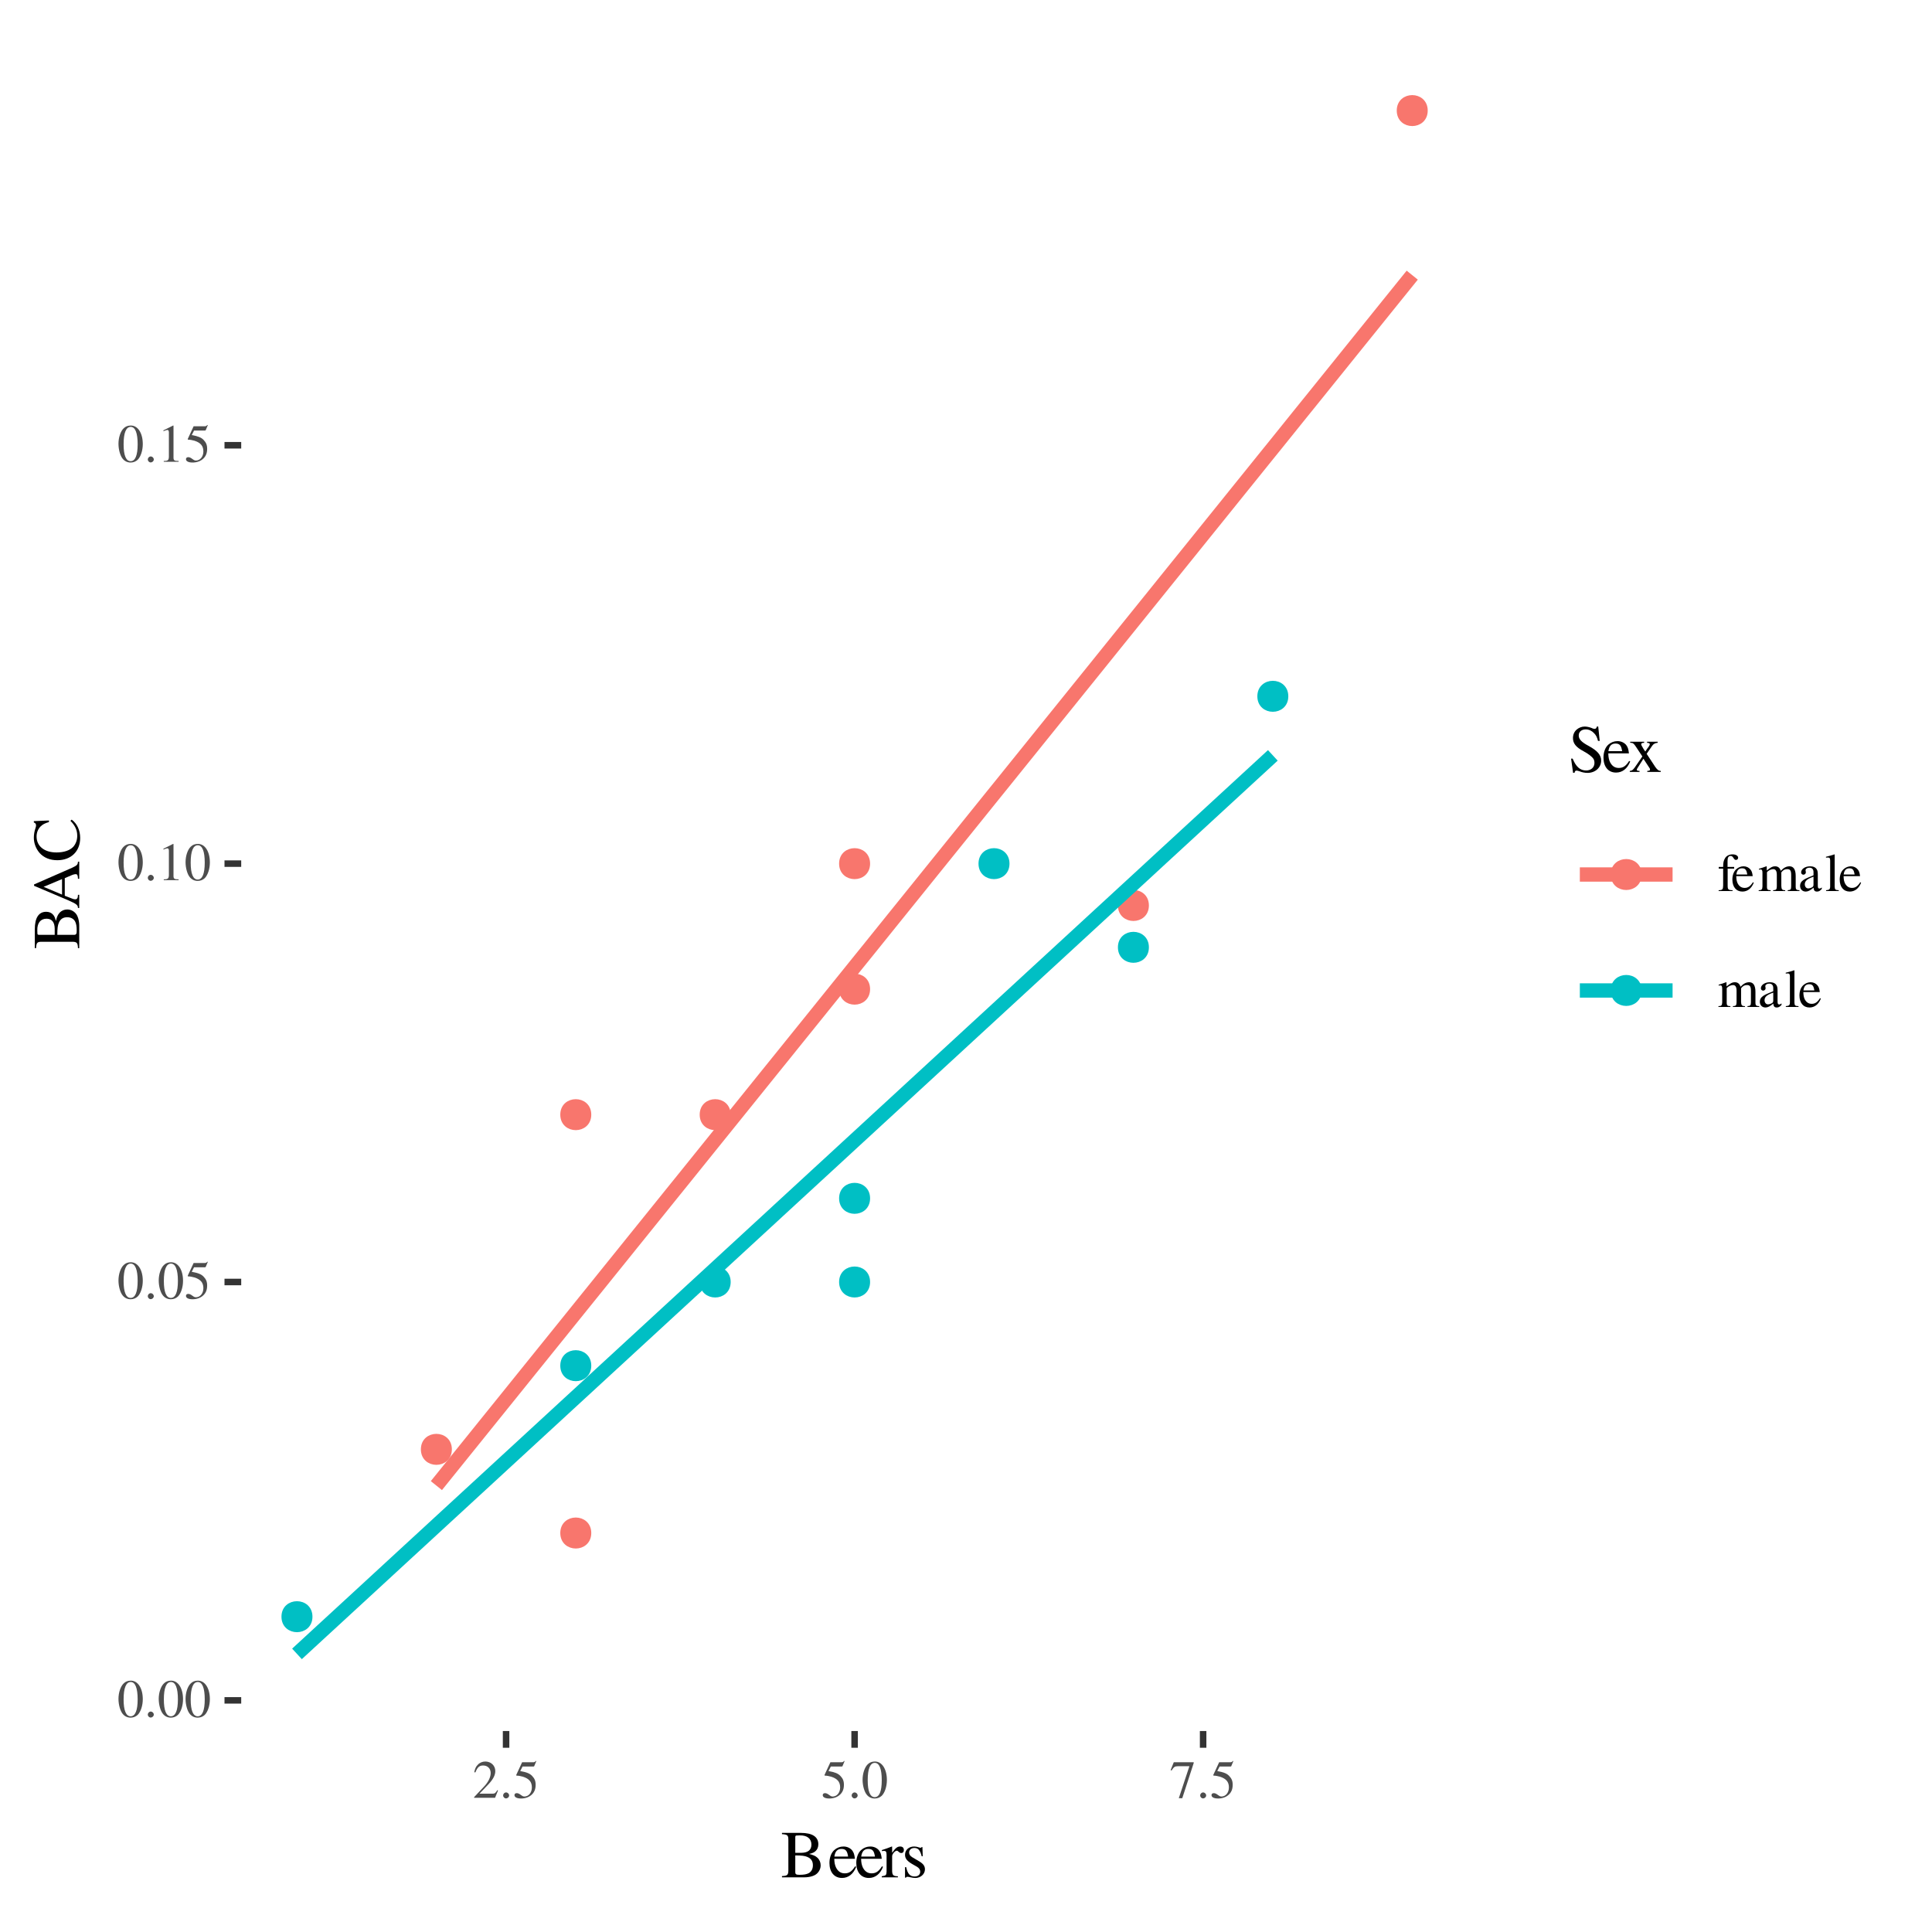 <?xml version="1.0" encoding="UTF-8"?>
<svg xmlns="http://www.w3.org/2000/svg" xmlns:xlink="http://www.w3.org/1999/xlink" width="288pt" height="288pt" viewBox="0 0 288 288" version="1.1">
<defs>
<g>
<symbol overflow="visible" id="glyph0-0">
<path style="stroke:none;" d=""/>
</symbol>
<symbol overflow="visible" id="glyph0-1">
<path style="stroke:none;" d="M 2.031 -5.406 C 1.594 -5.406 1.25 -5.281 0.953 -4.984 C 0.5 -4.547 0.188 -3.625 0.188 -2.688 C 0.188 -1.812 0.453 -0.875 0.828 -0.438 C 1.125 -0.078 1.531 0.109 2 0.109 C 2.406 0.109 2.75 -0.031 3.047 -0.297 C 3.5 -0.75 3.812 -1.672 3.812 -2.641 C 3.812 -4.281 3.078 -5.406 2.031 -5.406 Z M 2.016 -5.203 C 2.688 -5.203 3.047 -4.297 3.047 -2.625 C 3.047 -0.953 2.688 -0.094 2 -0.094 C 1.312 -0.094 0.953 -0.953 0.953 -2.609 C 0.953 -4.312 1.312 -5.203 2.016 -5.203 Z M 2.016 -5.203 "/>
</symbol>
<symbol overflow="visible" id="glyph0-2">
<path style="stroke:none;" d="M 1 -0.797 C 0.766 -0.797 0.562 -0.594 0.562 -0.344 C 0.562 -0.109 0.766 0.094 0.984 0.094 C 1.234 0.094 1.453 -0.109 1.453 -0.344 C 1.453 -0.594 1.234 -0.797 1 -0.797 Z M 1 -0.797 "/>
</symbol>
<symbol overflow="visible" id="glyph0-3">
<path style="stroke:none;" d="M 1.453 -4.656 L 3.016 -4.656 C 3.156 -4.656 3.172 -4.672 3.203 -4.734 L 3.5 -5.453 L 3.438 -5.5 C 3.312 -5.344 3.234 -5.297 3.062 -5.297 L 1.391 -5.297 L 0.516 -3.406 C 0.516 -3.391 0.516 -3.375 0.516 -3.359 C 0.516 -3.312 0.547 -3.297 0.609 -3.297 C 0.859 -3.297 1.172 -3.234 1.516 -3.141 C 2.438 -2.844 2.844 -2.359 2.844 -1.547 C 2.844 -0.781 2.375 -0.188 1.734 -0.188 C 1.578 -0.188 1.453 -0.234 1.203 -0.422 C 0.953 -0.609 0.781 -0.688 0.594 -0.688 C 0.375 -0.688 0.25 -0.578 0.25 -0.391 C 0.25 -0.078 0.625 0.109 1.234 0.109 C 1.891 0.109 2.469 -0.109 2.875 -0.516 C 3.234 -0.875 3.406 -1.328 3.406 -1.938 C 3.406 -2.516 3.25 -2.875 2.859 -3.281 C 2.516 -3.625 2.062 -3.812 1.109 -3.984 Z M 1.453 -4.656 "/>
</symbol>
<symbol overflow="visible" id="glyph0-4">
<path style="stroke:none;" d="M 0.938 0 L 3.156 0 L 3.156 -0.125 C 2.531 -0.125 2.406 -0.203 2.391 -0.594 L 2.391 -5.391 L 2.328 -5.406 L 0.891 -4.688 L 0.891 -4.562 C 1.203 -4.688 1.391 -4.75 1.469 -4.75 C 1.625 -4.75 1.703 -4.625 1.703 -4.375 L 1.703 -0.75 C 1.688 -0.234 1.547 -0.125 0.938 -0.125 Z M 0.938 0 "/>
</symbol>
<symbol overflow="visible" id="glyph0-5">
<path style="stroke:none;" d="M 3.797 -1.094 L 3.703 -1.141 C 3.406 -0.672 3.312 -0.609 2.938 -0.609 L 1.031 -0.609 L 2.375 -2.016 C 3.078 -2.766 3.391 -3.375 3.391 -3.984 C 3.391 -4.797 2.75 -5.406 1.906 -5.406 C 1.469 -5.406 1.062 -5.234 0.766 -4.906 C 0.5 -4.641 0.391 -4.391 0.25 -3.812 L 0.422 -3.781 C 0.734 -4.562 1.016 -4.812 1.578 -4.812 C 2.25 -4.812 2.703 -4.359 2.703 -3.688 C 2.703 -3.062 2.344 -2.312 1.656 -1.609 L 0.234 -0.094 L 0.234 0 L 3.359 0 Z M 3.797 -1.094 "/>
</symbol>
<symbol overflow="visible" id="glyph0-6">
<path style="stroke:none;" d="M 3.594 -5.297 L 0.625 -5.297 L 0.156 -4.125 L 0.297 -4.062 C 0.625 -4.594 0.781 -4.703 1.219 -4.703 L 2.953 -4.703 L 1.375 0.062 L 1.891 0.062 L 3.594 -5.172 Z M 3.594 -5.297 "/>
</symbol>
<symbol overflow="visible" id="glyph0-7">
<path style="stroke:none;" d="M 2.469 -3.594 L 1.484 -3.594 L 1.484 -4.531 C 1.484 -5 1.641 -5.234 1.938 -5.234 C 2.125 -5.234 2.219 -5.156 2.375 -4.922 C 2.5 -4.719 2.594 -4.641 2.734 -4.641 C 2.922 -4.641 3.062 -4.781 3.062 -4.969 C 3.062 -5.25 2.719 -5.469 2.234 -5.469 C 1.734 -5.469 1.312 -5.25 1.109 -4.891 C 0.891 -4.531 0.828 -4.234 0.828 -3.594 L 0.172 -3.594 L 0.172 -3.344 L 0.828 -3.344 L 0.828 -0.828 C 0.812 -0.234 0.734 -0.141 0.156 -0.125 L 0.156 0 L 2.234 0 L 2.234 -0.125 C 1.578 -0.141 1.5 -0.234 1.5 -0.828 L 1.5 -3.344 L 2.469 -3.344 Z M 2.469 -3.594 "/>
</symbol>
<symbol overflow="visible" id="glyph0-8">
<path style="stroke:none;" d="M 3.266 -1.312 C 2.875 -0.703 2.531 -0.469 2.031 -0.469 C 1.562 -0.469 1.219 -0.703 0.984 -1.156 C 0.844 -1.469 0.797 -1.719 0.781 -2.219 L 3.234 -2.219 C 3.172 -2.734 3.094 -2.969 2.891 -3.219 C 2.656 -3.516 2.281 -3.688 1.875 -3.688 C 1.469 -3.688 1.094 -3.531 0.797 -3.266 C 0.422 -2.938 0.203 -2.375 0.203 -1.719 C 0.203 -0.609 0.781 0.078 1.703 0.078 C 2.453 0.078 3.062 -0.391 3.391 -1.25 Z M 0.797 -2.469 C 0.875 -3.094 1.156 -3.391 1.641 -3.391 C 2.125 -3.391 2.312 -3.172 2.422 -2.469 Z M 0.797 -2.469 "/>
</symbol>
<symbol overflow="visible" id="glyph0-9">
<path style="stroke:none;" d="M 0.125 0 L 1.906 0 L 1.906 -0.125 C 1.5 -0.125 1.375 -0.219 1.359 -0.531 L 1.359 -2.797 C 1.359 -2.812 1.422 -2.891 1.484 -2.938 C 1.688 -3.125 2.031 -3.266 2.297 -3.266 C 2.656 -3.266 2.828 -2.984 2.828 -2.422 L 2.828 -0.688 C 2.812 -0.234 2.734 -0.141 2.281 -0.125 L 2.281 0 L 4.078 0 L 4.078 -0.125 C 3.625 -0.125 3.516 -0.25 3.5 -0.766 L 3.5 -2.781 C 3.75 -3.125 4 -3.266 4.375 -3.266 C 4.828 -3.266 4.969 -3.047 4.969 -2.391 L 4.969 -0.703 C 4.953 -0.219 4.906 -0.172 4.453 -0.125 L 4.453 0 L 6.203 0 L 6.203 -0.125 L 5.984 -0.141 C 5.734 -0.172 5.641 -0.297 5.641 -0.609 L 5.641 -2.25 C 5.641 -3.203 5.328 -3.688 4.719 -3.688 C 4.25 -3.688 3.844 -3.469 3.422 -3.016 C 3.266 -3.469 3 -3.688 2.562 -3.688 C 2.203 -3.688 1.984 -3.578 1.328 -3.062 L 1.328 -3.656 L 1.266 -3.688 C 0.844 -3.531 0.578 -3.438 0.156 -3.312 L 0.156 -3.188 C 0.25 -3.203 0.312 -3.219 0.406 -3.219 C 0.609 -3.219 0.688 -3.094 0.688 -2.703 L 0.688 -0.688 C 0.672 -0.234 0.562 -0.125 0.125 -0.125 Z M 0.125 0 "/>
</symbol>
<symbol overflow="visible" id="glyph0-10">
<path style="stroke:none;" d="M 3.531 -0.531 C 3.406 -0.422 3.297 -0.375 3.188 -0.375 C 3 -0.375 2.938 -0.484 2.938 -0.844 L 2.938 -2.406 C 2.938 -2.812 2.906 -3.047 2.781 -3.234 C 2.609 -3.531 2.266 -3.688 1.797 -3.688 C 1.047 -3.688 0.453 -3.281 0.453 -2.781 C 0.453 -2.594 0.594 -2.438 0.797 -2.438 C 0.984 -2.438 1.156 -2.594 1.156 -2.781 C 1.156 -2.812 1.141 -2.844 1.141 -2.906 C 1.125 -2.969 1.109 -3.047 1.109 -3.094 C 1.109 -3.312 1.375 -3.484 1.688 -3.484 C 2.078 -3.484 2.297 -3.25 2.297 -2.828 L 2.297 -2.344 C 1.078 -1.844 0.922 -1.781 0.578 -1.469 C 0.406 -1.312 0.297 -1.047 0.297 -0.781 C 0.297 -0.266 0.641 0.078 1.141 0.078 C 1.484 0.078 1.812 -0.094 2.297 -0.5 C 2.344 -0.078 2.484 0.078 2.812 0.078 C 3.094 0.078 3.25 -0.016 3.531 -0.312 Z M 2.297 -0.984 C 2.297 -0.75 2.25 -0.656 2.094 -0.562 C 1.891 -0.453 1.672 -0.391 1.5 -0.391 C 1.219 -0.391 1 -0.656 1 -1 L 1 -1.031 C 1.016 -1.516 1.359 -1.812 2.297 -2.141 Z M 2.297 -0.984 "/>
</symbol>
<symbol overflow="visible" id="glyph0-11">
<path style="stroke:none;" d="M 0.172 0 L 2.062 0 L 2.062 -0.125 C 1.547 -0.141 1.469 -0.219 1.453 -0.672 L 1.453 -5.453 L 1.422 -5.469 C 1.016 -5.328 0.719 -5.25 0.156 -5.109 L 0.156 -4.984 L 0.203 -4.984 C 0.281 -4.984 0.391 -5 0.453 -5 C 0.703 -5 0.781 -4.891 0.781 -4.516 L 0.781 -0.703 C 0.781 -0.266 0.656 -0.156 0.172 -0.125 Z M 0.172 0 "/>
</symbol>
<symbol overflow="visible" id="glyph1-0">
<path style="stroke:none;" d=""/>
</symbol>
<symbol overflow="visible" id="glyph1-1">
<path style="stroke:none;" d="M 0.172 -6.438 C 1.016 -6.375 1.125 -6.281 1.125 -5.531 L 1.125 -1.094 C 1.125 -0.344 0.984 -0.219 0.172 -0.188 L 0.172 0 L 3.516 0 C 4.281 0 5 -0.203 5.375 -0.547 C 5.734 -0.875 5.938 -1.312 5.938 -1.797 C 5.938 -2.234 5.766 -2.641 5.438 -2.938 C 5.141 -3.203 4.875 -3.312 4.219 -3.484 C 4.734 -3.609 4.953 -3.703 5.188 -3.922 C 5.438 -4.141 5.594 -4.5 5.594 -4.922 C 5.594 -6.047 4.688 -6.625 2.969 -6.625 L 0.172 -6.625 Z M 2.156 -3.266 C 3.125 -3.266 3.578 -3.203 3.938 -3.047 C 4.516 -2.812 4.781 -2.406 4.781 -1.797 C 4.781 -1.25 4.562 -0.859 4.172 -0.625 C 3.844 -0.453 3.438 -0.375 2.781 -0.375 C 2.297 -0.375 2.156 -0.453 2.156 -0.781 Z M 2.156 -3.656 L 2.156 -5.953 C 2.156 -6.172 2.203 -6.234 2.375 -6.234 L 2.812 -6.25 C 3.922 -6.281 4.562 -5.766 4.562 -4.875 C 4.562 -4.094 4.062 -3.672 3.094 -3.656 Z M 2.156 -3.656 "/>
</symbol>
<symbol overflow="visible" id="glyph1-2">
<path style="stroke:none;" d="M 4.078 -1.641 C 3.594 -0.875 3.172 -0.594 2.531 -0.594 C 1.953 -0.594 1.531 -0.875 1.234 -1.453 C 1.062 -1.828 0.984 -2.156 0.969 -2.766 L 4.047 -2.766 C 3.969 -3.422 3.875 -3.703 3.625 -4.031 C 3.312 -4.391 2.859 -4.594 2.344 -4.594 C 1.844 -4.594 1.375 -4.422 0.984 -4.078 C 0.516 -3.672 0.25 -2.953 0.25 -2.141 C 0.25 -0.766 0.969 0.094 2.125 0.094 C 3.062 0.094 3.812 -0.484 4.234 -1.562 Z M 0.984 -3.094 C 1.094 -3.875 1.438 -4.234 2.047 -4.234 C 2.656 -4.234 2.906 -3.953 3.031 -3.094 Z M 0.984 -3.094 "/>
</symbol>
<symbol overflow="visible" id="glyph1-3">
<path style="stroke:none;" d="M 0.047 0 L 2.453 0 L 2.453 -0.156 C 1.781 -0.172 1.625 -0.312 1.594 -0.906 L 1.594 -3.156 C 1.594 -3.469 2.016 -3.969 2.297 -3.969 C 2.359 -3.969 2.453 -3.922 2.562 -3.812 C 2.703 -3.672 2.828 -3.625 2.953 -3.625 C 3.203 -3.625 3.344 -3.797 3.344 -4.062 C 3.344 -4.406 3.141 -4.594 2.797 -4.594 C 2.375 -4.594 2.094 -4.375 1.594 -3.656 L 1.594 -4.578 L 1.547 -4.594 C 0.984 -4.375 0.625 -4.234 0.062 -4.062 L 0.062 -3.906 C 0.203 -3.938 0.297 -3.938 0.422 -3.938 C 0.672 -3.938 0.766 -3.781 0.766 -3.344 L 0.766 -0.844 C 0.734 -0.312 0.688 -0.266 0.047 -0.156 Z M 0.047 0 "/>
</symbol>
<symbol overflow="visible" id="glyph1-4">
<path style="stroke:none;" d="M 3.156 -3.141 L 3.109 -4.516 L 3 -4.516 C 2.953 -4.438 2.906 -4.406 2.844 -4.406 C 2.781 -4.406 2.688 -4.422 2.562 -4.469 C 2.344 -4.547 2.109 -4.594 1.875 -4.594 C 1.078 -4.594 0.516 -4.078 0.516 -3.359 C 0.516 -2.797 0.828 -2.406 1.688 -1.922 L 2.266 -1.594 C 2.609 -1.391 2.781 -1.156 2.781 -0.844 C 2.781 -0.406 2.453 -0.125 1.953 -0.125 C 1.266 -0.125 0.906 -0.5 0.688 -1.516 L 0.516 -1.516 L 0.516 0.047 L 0.656 0.047 C 0.719 -0.062 0.766 -0.078 0.875 -0.078 C 0.984 -0.078 1.109 -0.062 1.344 0 C 1.609 0.062 1.875 0.094 2.062 0.094 C 2.844 0.094 3.484 -0.484 3.484 -1.188 C 3.484 -1.688 3.234 -2.016 2.641 -2.375 L 1.562 -3.016 C 1.281 -3.188 1.125 -3.422 1.125 -3.688 C 1.125 -4.094 1.438 -4.375 1.906 -4.375 C 2.469 -4.375 2.766 -4.047 3 -3.141 Z M 3.156 -3.141 "/>
</symbol>
<symbol overflow="visible" id="glyph1-5">
<path style="stroke:none;" d="M 4.469 -6.766 L 4.266 -6.766 C 4.219 -6.547 4.109 -6.422 3.938 -6.422 C 3.844 -6.422 3.672 -6.453 3.5 -6.547 C 3.125 -6.688 2.766 -6.766 2.438 -6.766 C 2.016 -6.766 1.562 -6.594 1.234 -6.297 C 0.891 -5.984 0.703 -5.562 0.703 -5.047 C 0.703 -4.25 1.156 -3.688 2.266 -3.094 C 2.984 -2.703 3.516 -2.312 3.766 -1.938 C 3.844 -1.797 3.906 -1.594 3.906 -1.344 C 3.906 -0.688 3.406 -0.219 2.672 -0.219 C 1.766 -0.219 1.156 -0.766 0.656 -1.984 L 0.422 -1.984 L 0.719 0.125 L 0.938 0.125 C 0.953 -0.062 1.062 -0.203 1.219 -0.203 C 1.328 -0.203 1.5 -0.156 1.688 -0.094 C 2.062 0.062 2.484 0.141 2.875 0.141 C 4.031 0.141 4.906 -0.656 4.906 -1.688 C 4.906 -2.516 4.359 -3.156 3.047 -3.875 C 1.984 -4.438 1.562 -4.875 1.562 -5.438 C 1.562 -5.984 1.984 -6.344 2.609 -6.344 C 3.062 -6.344 3.484 -6.156 3.828 -5.797 C 4.141 -5.484 4.281 -5.219 4.438 -4.625 L 4.688 -4.625 Z M 4.469 -6.766 "/>
</symbol>
<symbol overflow="visible" id="glyph1-6">
<path style="stroke:none;" d="M 2.781 0 L 4.797 0 L 4.797 -0.156 C 4.484 -0.156 4.281 -0.312 3.969 -0.75 L 2.688 -2.703 L 3.516 -3.906 C 3.703 -4.188 4 -4.328 4.328 -4.344 L 4.328 -4.5 L 2.75 -4.5 L 2.75 -4.344 C 3.047 -4.328 3.156 -4.266 3.156 -4.125 C 3.156 -4.016 3.031 -3.797 2.781 -3.484 C 2.734 -3.422 2.609 -3.234 2.484 -3.047 L 2.406 -3.156 C 2.25 -3.391 2.156 -3.516 2.141 -3.562 C 1.953 -3.875 1.875 -4.031 1.875 -4.125 C 1.875 -4.281 2.016 -4.344 2.312 -4.344 L 2.312 -4.5 L 0.234 -4.5 L 0.234 -4.344 L 0.328 -4.344 C 0.625 -4.344 0.797 -4.219 1.094 -3.75 L 2.047 -2.312 L 0.906 -0.656 C 0.594 -0.25 0.5 -0.188 0.172 -0.156 L 0.172 0 L 1.625 0 L 1.625 -0.156 C 1.328 -0.156 1.219 -0.203 1.219 -0.328 C 1.219 -0.406 1.281 -0.531 1.422 -0.734 L 2.203 -1.969 L 3.125 -0.562 C 3.156 -0.516 3.188 -0.453 3.188 -0.391 C 3.188 -0.203 3.109 -0.172 2.781 -0.156 Z M 2.781 0 "/>
</symbol>
<symbol overflow="visible" id="glyph2-0">
<path style="stroke:none;" d=""/>
</symbol>
<symbol overflow="visible" id="glyph2-1">
<path style="stroke:none;" d="M -6.438 -0.172 C -6.375 -1.016 -6.281 -1.125 -5.531 -1.125 L -1.094 -1.125 C -0.344 -1.125 -0.219 -0.984 -0.188 -0.172 L 0 -0.172 L 0 -3.516 C 0 -4.281 -0.203 -5 -0.547 -5.375 C -0.875 -5.734 -1.312 -5.938 -1.797 -5.938 C -2.234 -5.938 -2.641 -5.766 -2.938 -5.438 C -3.203 -5.141 -3.312 -4.875 -3.484 -4.219 C -3.609 -4.734 -3.703 -4.953 -3.922 -5.188 C -4.141 -5.438 -4.5 -5.594 -4.922 -5.594 C -6.047 -5.594 -6.625 -4.688 -6.625 -2.969 L -6.625 -0.172 Z M -3.266 -2.156 C -3.266 -3.125 -3.203 -3.578 -3.047 -3.938 C -2.812 -4.516 -2.406 -4.781 -1.797 -4.781 C -1.25 -4.781 -0.859 -4.562 -0.625 -4.172 C -0.453 -3.844 -0.375 -3.438 -0.375 -2.781 C -0.375 -2.297 -0.453 -2.156 -0.781 -2.156 Z M -3.656 -2.156 L -5.953 -2.156 C -6.172 -2.156 -6.234 -2.203 -6.234 -2.375 L -6.25 -2.812 C -6.281 -3.922 -5.766 -4.562 -4.875 -4.562 C -4.094 -4.562 -3.672 -4.062 -3.656 -3.094 Z M -3.656 -2.156 "/>
</symbol>
<symbol overflow="visible" id="glyph2-2">
<path style="stroke:none;" d="M -0.188 -7.062 C -0.219 -6.609 -0.312 -6.516 -1.062 -6.156 L -6.734 -3.672 L -6.734 -3.469 L -1.828 -1.391 C -0.375 -0.75 -0.203 -0.625 -0.188 -0.156 L 0 -0.156 L 0 -2.125 L -0.188 -2.125 C -0.188 -1.656 -0.312 -1.453 -0.594 -1.453 C -0.719 -1.453 -0.859 -1.484 -0.984 -1.531 L -2.156 -1.984 L -2.156 -4.609 L -1.203 -5.016 C -0.938 -5.141 -0.672 -5.203 -0.531 -5.203 C -0.281 -5.203 -0.203 -5.047 -0.188 -4.516 L 0 -4.516 L 0 -7.062 Z M -2.562 -2.156 L -5.312 -3.312 L -2.562 -4.469 Z M -2.562 -2.156 "/>
</symbol>
<symbol overflow="visible" id="glyph2-3">
<path style="stroke:none;" d="M -4.516 -6.203 L -6.766 -6.109 L -6.766 -5.906 C -6.547 -5.844 -6.438 -5.688 -6.438 -5.484 C -6.438 -5.391 -6.453 -5.234 -6.516 -5.094 C -6.688 -4.594 -6.766 -4.094 -6.766 -3.625 C -6.766 -2.812 -6.453 -1.984 -5.906 -1.359 C -5.281 -0.656 -4.359 -0.281 -3.266 -0.281 C -1.219 -0.281 0.141 -1.609 0.141 -3.594 C 0.141 -4.734 -0.312 -5.734 -1.125 -6.328 L -1.312 -6.156 C -0.594 -5.422 -0.297 -4.75 -0.297 -3.922 C -0.297 -3.297 -0.5 -2.734 -0.875 -2.297 C -1.375 -1.75 -2.266 -1.438 -3.391 -1.438 C -5.203 -1.438 -6.359 -2.375 -6.359 -3.812 C -6.359 -4.391 -6.156 -4.906 -5.766 -5.312 C -5.438 -5.625 -5.156 -5.781 -4.516 -5.969 Z M -4.516 -6.203 "/>
</symbol>
</g>
</defs>
<g id="surface86">
<rect x="0" y="0" width="288" height="288" style="fill:rgb(100%,100%,100%);fill-opacity:1;stroke:none;"/>
<path style="fill-rule:nonzero;fill:rgb(97.255%,46.275%,42.745%);fill-opacity:1;stroke-width:0.709;stroke-linecap:round;stroke-linejoin:round;stroke:rgb(97.255%,46.275%,42.745%);stroke-opacity:1;stroke-miterlimit:10;" d="M 129.348 128.742 C 129.348 131.348 125.438 131.348 125.438 128.742 C 125.438 126.137 129.348 126.137 129.348 128.742 "/>
<path style="fill-rule:nonzero;fill:rgb(97.255%,46.275%,42.745%);fill-opacity:1;stroke-width:0.709;stroke-linecap:round;stroke-linejoin:round;stroke:rgb(97.255%,46.275%,42.745%);stroke-opacity:1;stroke-miterlimit:10;" d="M 67.004 216.051 C 67.004 218.66 63.094 218.66 63.094 216.051 C 63.094 213.445 67.004 213.445 67.004 216.051 "/>
<path style="fill-rule:nonzero;fill:rgb(97.255%,46.275%,42.745%);fill-opacity:1;stroke-width:0.709;stroke-linecap:round;stroke-linejoin:round;stroke:rgb(97.255%,46.275%,42.745%);stroke-opacity:1;stroke-miterlimit:10;" d="M 212.473 16.484 C 212.473 19.09 208.566 19.09 208.566 16.484 C 208.566 13.879 212.473 13.879 212.473 16.484 "/>
<path style="fill-rule:nonzero;fill:rgb(0%,74.902%,76.863%);fill-opacity:1;stroke-width:0.709;stroke-linecap:round;stroke-linejoin:round;stroke:rgb(0%,74.902%,76.863%);stroke-opacity:1;stroke-miterlimit:10;" d="M 191.691 103.797 C 191.691 106.402 187.785 106.402 187.785 103.797 C 187.785 101.188 191.691 101.188 191.691 103.797 "/>
<path style="fill-rule:nonzero;fill:rgb(0%,74.902%,76.863%);fill-opacity:1;stroke-width:0.709;stroke-linecap:round;stroke-linejoin:round;stroke:rgb(0%,74.902%,76.863%);stroke-opacity:1;stroke-miterlimit:10;" d="M 87.785 203.578 C 87.785 206.188 83.875 206.188 83.875 203.578 C 83.875 200.973 87.785 200.973 87.785 203.578 "/>
<path style="fill-rule:nonzero;fill:rgb(97.255%,46.275%,42.745%);fill-opacity:1;stroke-width:0.709;stroke-linecap:round;stroke-linejoin:round;stroke:rgb(97.255%,46.275%,42.745%);stroke-opacity:1;stroke-miterlimit:10;" d="M 170.91 134.977 C 170.91 137.586 167 137.586 167 134.977 C 167 132.371 170.91 132.371 170.91 134.977 "/>
<path style="fill-rule:nonzero;fill:rgb(97.255%,46.275%,42.745%);fill-opacity:1;stroke-width:0.709;stroke-linecap:round;stroke-linejoin:round;stroke:rgb(97.255%,46.275%,42.745%);stroke-opacity:1;stroke-miterlimit:10;" d="M 87.785 166.16 C 87.785 168.766 83.875 168.766 83.875 166.16 C 83.875 163.555 87.785 163.555 87.785 166.16 "/>
<path style="fill-rule:nonzero;fill:rgb(0%,74.902%,76.863%);fill-opacity:1;stroke-width:0.709;stroke-linecap:round;stroke-linejoin:round;stroke:rgb(0%,74.902%,76.863%);stroke-opacity:1;stroke-miterlimit:10;" d="M 129.348 178.633 C 129.348 181.238 125.438 181.238 125.438 178.633 C 125.438 176.027 129.348 176.027 129.348 178.633 "/>
<path style="fill-rule:nonzero;fill:rgb(97.255%,46.275%,42.745%);fill-opacity:1;stroke-width:0.709;stroke-linecap:round;stroke-linejoin:round;stroke:rgb(97.255%,46.275%,42.745%);stroke-opacity:1;stroke-miterlimit:10;" d="M 87.785 228.523 C 87.785 231.133 83.875 231.133 83.875 228.523 C 83.875 225.918 87.785 225.918 87.785 228.523 "/>
<path style="fill-rule:nonzero;fill:rgb(0%,74.902%,76.863%);fill-opacity:1;stroke-width:0.709;stroke-linecap:round;stroke-linejoin:round;stroke:rgb(0%,74.902%,76.863%);stroke-opacity:1;stroke-miterlimit:10;" d="M 129.348 191.105 C 129.348 193.711 125.438 193.711 125.438 191.105 C 125.438 188.5 129.348 188.5 129.348 191.105 "/>
<path style="fill-rule:nonzero;fill:rgb(97.255%,46.275%,42.745%);fill-opacity:1;stroke-width:0.709;stroke-linecap:round;stroke-linejoin:round;stroke:rgb(97.255%,46.275%,42.745%);stroke-opacity:1;stroke-miterlimit:10;" d="M 108.566 166.16 C 108.566 168.766 104.656 168.766 104.656 166.16 C 104.656 163.555 108.566 163.555 108.566 166.16 "/>
<path style="fill-rule:nonzero;fill:rgb(0%,74.902%,76.863%);fill-opacity:1;stroke-width:0.709;stroke-linecap:round;stroke-linejoin:round;stroke:rgb(0%,74.902%,76.863%);stroke-opacity:1;stroke-miterlimit:10;" d="M 150.129 128.742 C 150.129 131.348 146.219 131.348 146.219 128.742 C 146.219 126.137 150.129 126.137 150.129 128.742 "/>
<path style="fill-rule:nonzero;fill:rgb(97.255%,46.275%,42.745%);fill-opacity:1;stroke-width:0.709;stroke-linecap:round;stroke-linejoin:round;stroke:rgb(97.255%,46.275%,42.745%);stroke-opacity:1;stroke-miterlimit:10;" d="M 129.348 147.449 C 129.348 150.059 125.438 150.059 125.438 147.449 C 125.438 144.844 129.348 144.844 129.348 147.449 "/>
<path style="fill-rule:nonzero;fill:rgb(0%,74.902%,76.863%);fill-opacity:1;stroke-width:0.709;stroke-linecap:round;stroke-linejoin:round;stroke:rgb(0%,74.902%,76.863%);stroke-opacity:1;stroke-miterlimit:10;" d="M 170.91 141.215 C 170.91 143.82 167 143.82 167 141.215 C 167 138.609 170.91 138.609 170.91 141.215 "/>
<path style="fill-rule:nonzero;fill:rgb(0%,74.902%,76.863%);fill-opacity:1;stroke-width:0.709;stroke-linecap:round;stroke-linejoin:round;stroke:rgb(0%,74.902%,76.863%);stroke-opacity:1;stroke-miterlimit:10;" d="M 46.223 241 C 46.223 243.605 42.312 243.605 42.312 241 C 42.312 238.391 46.223 238.391 46.223 241 "/>
<path style="fill-rule:nonzero;fill:rgb(0%,74.902%,76.863%);fill-opacity:1;stroke-width:0.709;stroke-linecap:round;stroke-linejoin:round;stroke:rgb(0%,74.902%,76.863%);stroke-opacity:1;stroke-miterlimit:10;" d="M 108.566 191.105 C 108.566 193.711 104.656 193.711 104.656 191.105 C 104.656 188.5 108.566 188.5 108.566 191.105 "/>
<path style="fill:none;stroke-width:2.134;stroke-linecap:butt;stroke-linejoin:round;stroke:rgb(97.255%,46.275%,42.745%);stroke-opacity:1;stroke-miterlimit:10;" d="M 65.051 221.457 L 66.891 219.172 L 68.73 216.891 L 70.574 214.605 L 72.414 212.32 L 74.258 210.035 L 76.098 207.754 L 77.938 205.469 L 79.781 203.184 L 81.621 200.902 L 83.465 198.617 L 87.145 194.047 L 88.988 191.766 L 90.828 189.48 L 92.672 187.195 L 94.512 184.91 L 96.352 182.629 L 98.195 180.344 L 100.035 178.059 L 101.879 175.777 L 105.559 171.207 L 107.402 168.922 L 109.242 166.641 L 111.086 164.355 L 114.766 159.785 L 116.609 157.504 L 118.449 155.219 L 120.293 152.934 L 122.133 150.652 L 123.973 148.367 L 125.816 146.082 L 127.656 143.797 L 129.5 141.516 L 133.18 136.945 L 135.023 134.66 L 136.863 132.379 L 138.703 130.094 L 140.547 127.809 L 142.387 125.527 L 144.23 123.242 L 147.91 118.672 L 149.754 116.391 L 151.594 114.105 L 153.438 111.82 L 155.277 109.535 L 157.117 107.254 L 158.961 104.969 L 160.801 102.684 L 162.645 100.402 L 166.324 95.832 L 168.168 93.547 L 170.008 91.266 L 171.852 88.98 L 173.691 86.695 L 175.531 84.414 L 177.375 82.129 L 179.215 79.844 L 181.059 77.559 L 182.898 75.277 L 184.738 72.992 L 186.582 70.707 L 188.422 68.422 L 190.266 66.141 L 193.945 61.57 L 195.789 59.289 L 197.629 57.004 L 199.473 54.719 L 201.312 52.434 L 203.152 50.152 L 204.996 47.867 L 206.836 45.582 L 208.68 43.297 L 210.52 41.016 "/>
<path style="fill:none;stroke-width:2.134;stroke-linecap:butt;stroke-linejoin:round;stroke:rgb(0%,74.902%,76.863%);stroke-opacity:1;stroke-miterlimit:10;" d="M 44.27 246.543 L 47.949 243.152 L 49.793 241.457 L 51.633 239.762 L 53.477 238.066 L 57.156 234.676 L 59 232.977 L 60.84 231.281 L 62.684 229.586 L 66.363 226.195 L 68.207 224.5 L 70.047 222.805 L 71.891 221.109 L 75.57 217.719 L 77.414 216.023 L 81.094 212.633 L 82.938 210.938 L 84.777 209.242 L 86.621 207.547 L 90.301 204.156 L 92.145 202.461 L 93.984 200.766 L 95.828 199.07 L 99.508 195.68 L 101.352 193.984 L 103.191 192.289 L 105.035 190.594 L 108.715 187.203 L 110.559 185.508 L 112.398 183.812 L 114.242 182.117 L 116.082 180.418 L 117.922 178.723 L 119.766 177.027 L 121.605 175.332 L 123.449 173.637 L 127.129 170.246 L 128.973 168.551 L 130.812 166.855 L 132.656 165.16 L 136.336 161.77 L 138.18 160.074 L 140.02 158.379 L 141.863 156.684 L 145.543 153.293 L 147.387 151.598 L 149.227 149.902 L 151.07 148.207 L 154.75 144.816 L 156.594 143.121 L 158.434 141.426 L 160.277 139.73 L 163.957 136.34 L 165.801 134.645 L 167.641 132.949 L 169.484 131.254 L 171.324 129.559 L 173.164 127.859 L 175.008 126.164 L 176.848 124.469 L 178.691 122.773 L 182.371 119.383 L 184.215 117.688 L 186.055 115.992 L 187.898 114.297 L 189.738 112.602 "/>
<g style="fill:rgb(30.196%,30.196%,30.196%);fill-opacity:1;">
  <use xlink:href="#glyph0-1" x="17.473" y="255.937"/>
  <use xlink:href="#glyph0-2" x="21.473" y="255.937"/>
  <use xlink:href="#glyph0-1" x="23.473" y="255.937"/>
  <use xlink:href="#glyph0-1" x="27.473" y="255.937"/>
</g>
<g style="fill:rgb(30.196%,30.196%,30.196%);fill-opacity:1;">
  <use xlink:href="#glyph0-1" x="17.473" y="193.569"/>
  <use xlink:href="#glyph0-2" x="21.473" y="193.569"/>
  <use xlink:href="#glyph0-1" x="23.473" y="193.569"/>
  <use xlink:href="#glyph0-3" x="27.473" y="193.569"/>
</g>
<g style="fill:rgb(30.196%,30.196%,30.196%);fill-opacity:1;">
  <use xlink:href="#glyph0-1" x="17.473" y="131.206"/>
  <use xlink:href="#glyph0-2" x="21.473" y="131.206"/>
  <use xlink:href="#glyph0-4" x="23.473" y="131.206"/>
  <use xlink:href="#glyph0-1" x="27.473" y="131.206"/>
</g>
<g style="fill:rgb(30.196%,30.196%,30.196%);fill-opacity:1;">
  <use xlink:href="#glyph0-1" x="17.473" y="68.839"/>
  <use xlink:href="#glyph0-2" x="21.473" y="68.839"/>
  <use xlink:href="#glyph0-4" x="23.473" y="68.839"/>
  <use xlink:href="#glyph0-3" x="27.473" y="68.839"/>
</g>
<path style="fill:none;stroke-width:0.97;stroke-linecap:butt;stroke-linejoin:round;stroke:rgb(20%,20%,20%);stroke-opacity:1;stroke-miterlimit:10;" d="M 33.465 253.473 L 35.957 253.473 "/>
<path style="fill:none;stroke-width:0.97;stroke-linecap:butt;stroke-linejoin:round;stroke:rgb(20%,20%,20%);stroke-opacity:1;stroke-miterlimit:10;" d="M 33.465 191.105 L 35.957 191.105 "/>
<path style="fill:none;stroke-width:0.97;stroke-linecap:butt;stroke-linejoin:round;stroke:rgb(20%,20%,20%);stroke-opacity:1;stroke-miterlimit:10;" d="M 33.465 128.742 L 35.957 128.742 "/>
<path style="fill:none;stroke-width:0.97;stroke-linecap:butt;stroke-linejoin:round;stroke:rgb(20%,20%,20%);stroke-opacity:1;stroke-miterlimit:10;" d="M 33.465 66.375 L 35.957 66.375 "/>
<path style="fill:none;stroke-width:0.97;stroke-linecap:butt;stroke-linejoin:round;stroke:rgb(20%,20%,20%);stroke-opacity:1;stroke-miterlimit:10;" d="M 75.441 260.535 L 75.441 258.043 "/>
<path style="fill:none;stroke-width:0.97;stroke-linecap:butt;stroke-linejoin:round;stroke:rgb(20%,20%,20%);stroke-opacity:1;stroke-miterlimit:10;" d="M 127.395 260.535 L 127.395 258.043 "/>
<path style="fill:none;stroke-width:0.97;stroke-linecap:butt;stroke-linejoin:round;stroke:rgb(20%,20%,20%);stroke-opacity:1;stroke-miterlimit:10;" d="M 179.348 260.535 L 179.348 258.043 "/>
<g style="fill:rgb(30.196%,30.196%,30.196%);fill-opacity:1;">
  <use xlink:href="#glyph0-5" x="70.441" y="267.991"/>
  <use xlink:href="#glyph0-2" x="74.441" y="267.991"/>
  <use xlink:href="#glyph0-3" x="76.441" y="267.991"/>
</g>
<g style="fill:rgb(30.196%,30.196%,30.196%);fill-opacity:1;">
  <use xlink:href="#glyph0-3" x="122.395" y="267.991"/>
  <use xlink:href="#glyph0-2" x="126.395" y="267.991"/>
  <use xlink:href="#glyph0-1" x="128.395" y="267.991"/>
</g>
<g style="fill:rgb(30.196%,30.196%,30.196%);fill-opacity:1;">
  <use xlink:href="#glyph0-6" x="174.348" y="267.991"/>
  <use xlink:href="#glyph0-2" x="178.348" y="267.991"/>
  <use xlink:href="#glyph0-3" x="180.348" y="267.991"/>
</g>
<g style="fill:rgb(0%,0%,0%);fill-opacity:1;">
  <use xlink:href="#glyph1-1" x="116.395" y="279.85"/>
  <use xlink:href="#glyph1-2" x="123.395" y="279.85"/>
  <use xlink:href="#glyph1-2" x="127.395" y="279.85"/>
  <use xlink:href="#glyph1-3" x="131.395" y="279.85"/>
  <use xlink:href="#glyph1-4" x="134.395" y="279.85"/>
</g>
<g style="fill:rgb(0%,0%,0%);fill-opacity:1;">
  <use xlink:href="#glyph2-1" x="11.811" y="141.512"/>
  <use xlink:href="#glyph2-2" x="11.811" y="135.512"/>
  <use xlink:href="#glyph2-3" x="11.811" y="128.512"/>
</g>
<g style="fill:rgb(0%,0%,0%);fill-opacity:1;">
  <use xlink:href="#glyph1-5" x="233.777" y="115.072"/>
  <use xlink:href="#glyph1-2" x="238.777" y="115.072"/>
  <use xlink:href="#glyph1-6" x="242.777" y="115.072"/>
</g>
<path style="fill-rule:nonzero;fill:rgb(97.255%,46.275%,42.745%);fill-opacity:1;stroke-width:0.709;stroke-linecap:round;stroke-linejoin:round;stroke:rgb(97.255%,46.275%,42.745%);stroke-opacity:1;stroke-miterlimit:10;" d="M 244.371 130.363 C 244.371 132.969 240.461 132.969 240.461 130.363 C 240.461 127.758 244.371 127.758 244.371 130.363 "/>
<path style="fill:none;stroke-width:2.134;stroke-linecap:butt;stroke-linejoin:round;stroke:rgb(97.255%,46.275%,42.745%);stroke-opacity:1;stroke-miterlimit:10;" d="M 235.504 130.363 L 249.328 130.363 "/>
<path style="fill-rule:nonzero;fill:rgb(0%,74.902%,76.863%);fill-opacity:1;stroke-width:0.709;stroke-linecap:round;stroke-linejoin:round;stroke:rgb(0%,74.902%,76.863%);stroke-opacity:1;stroke-miterlimit:10;" d="M 244.371 147.645 C 244.371 150.25 240.461 150.25 240.461 147.645 C 240.461 145.039 244.371 145.039 244.371 147.645 "/>
<path style="fill:none;stroke-width:2.134;stroke-linecap:butt;stroke-linejoin:round;stroke:rgb(0%,74.902%,76.863%);stroke-opacity:1;stroke-miterlimit:10;" d="M 235.504 147.645 L 249.328 147.645 "/>
<g style="fill:rgb(0%,0%,0%);fill-opacity:1;">
  <use xlink:href="#glyph0-7" x="256.039" y="132.827"/>
  <use xlink:href="#glyph0-8" x="258.039" y="132.827"/>
  <use xlink:href="#glyph0-9" x="262.039" y="132.827"/>
  <use xlink:href="#glyph0-10" x="268.039" y="132.827"/>
  <use xlink:href="#glyph0-11" x="272.039" y="132.827"/>
  <use xlink:href="#glyph0-8" x="274.039" y="132.827"/>
</g>
<g style="fill:rgb(0%,0%,0%);fill-opacity:1;">
  <use xlink:href="#glyph0-9" x="256.039" y="150.108"/>
  <use xlink:href="#glyph0-10" x="262.039" y="150.108"/>
  <use xlink:href="#glyph0-11" x="266.039" y="150.108"/>
  <use xlink:href="#glyph0-8" x="268.039" y="150.108"/>
</g>
</g>
</svg>
